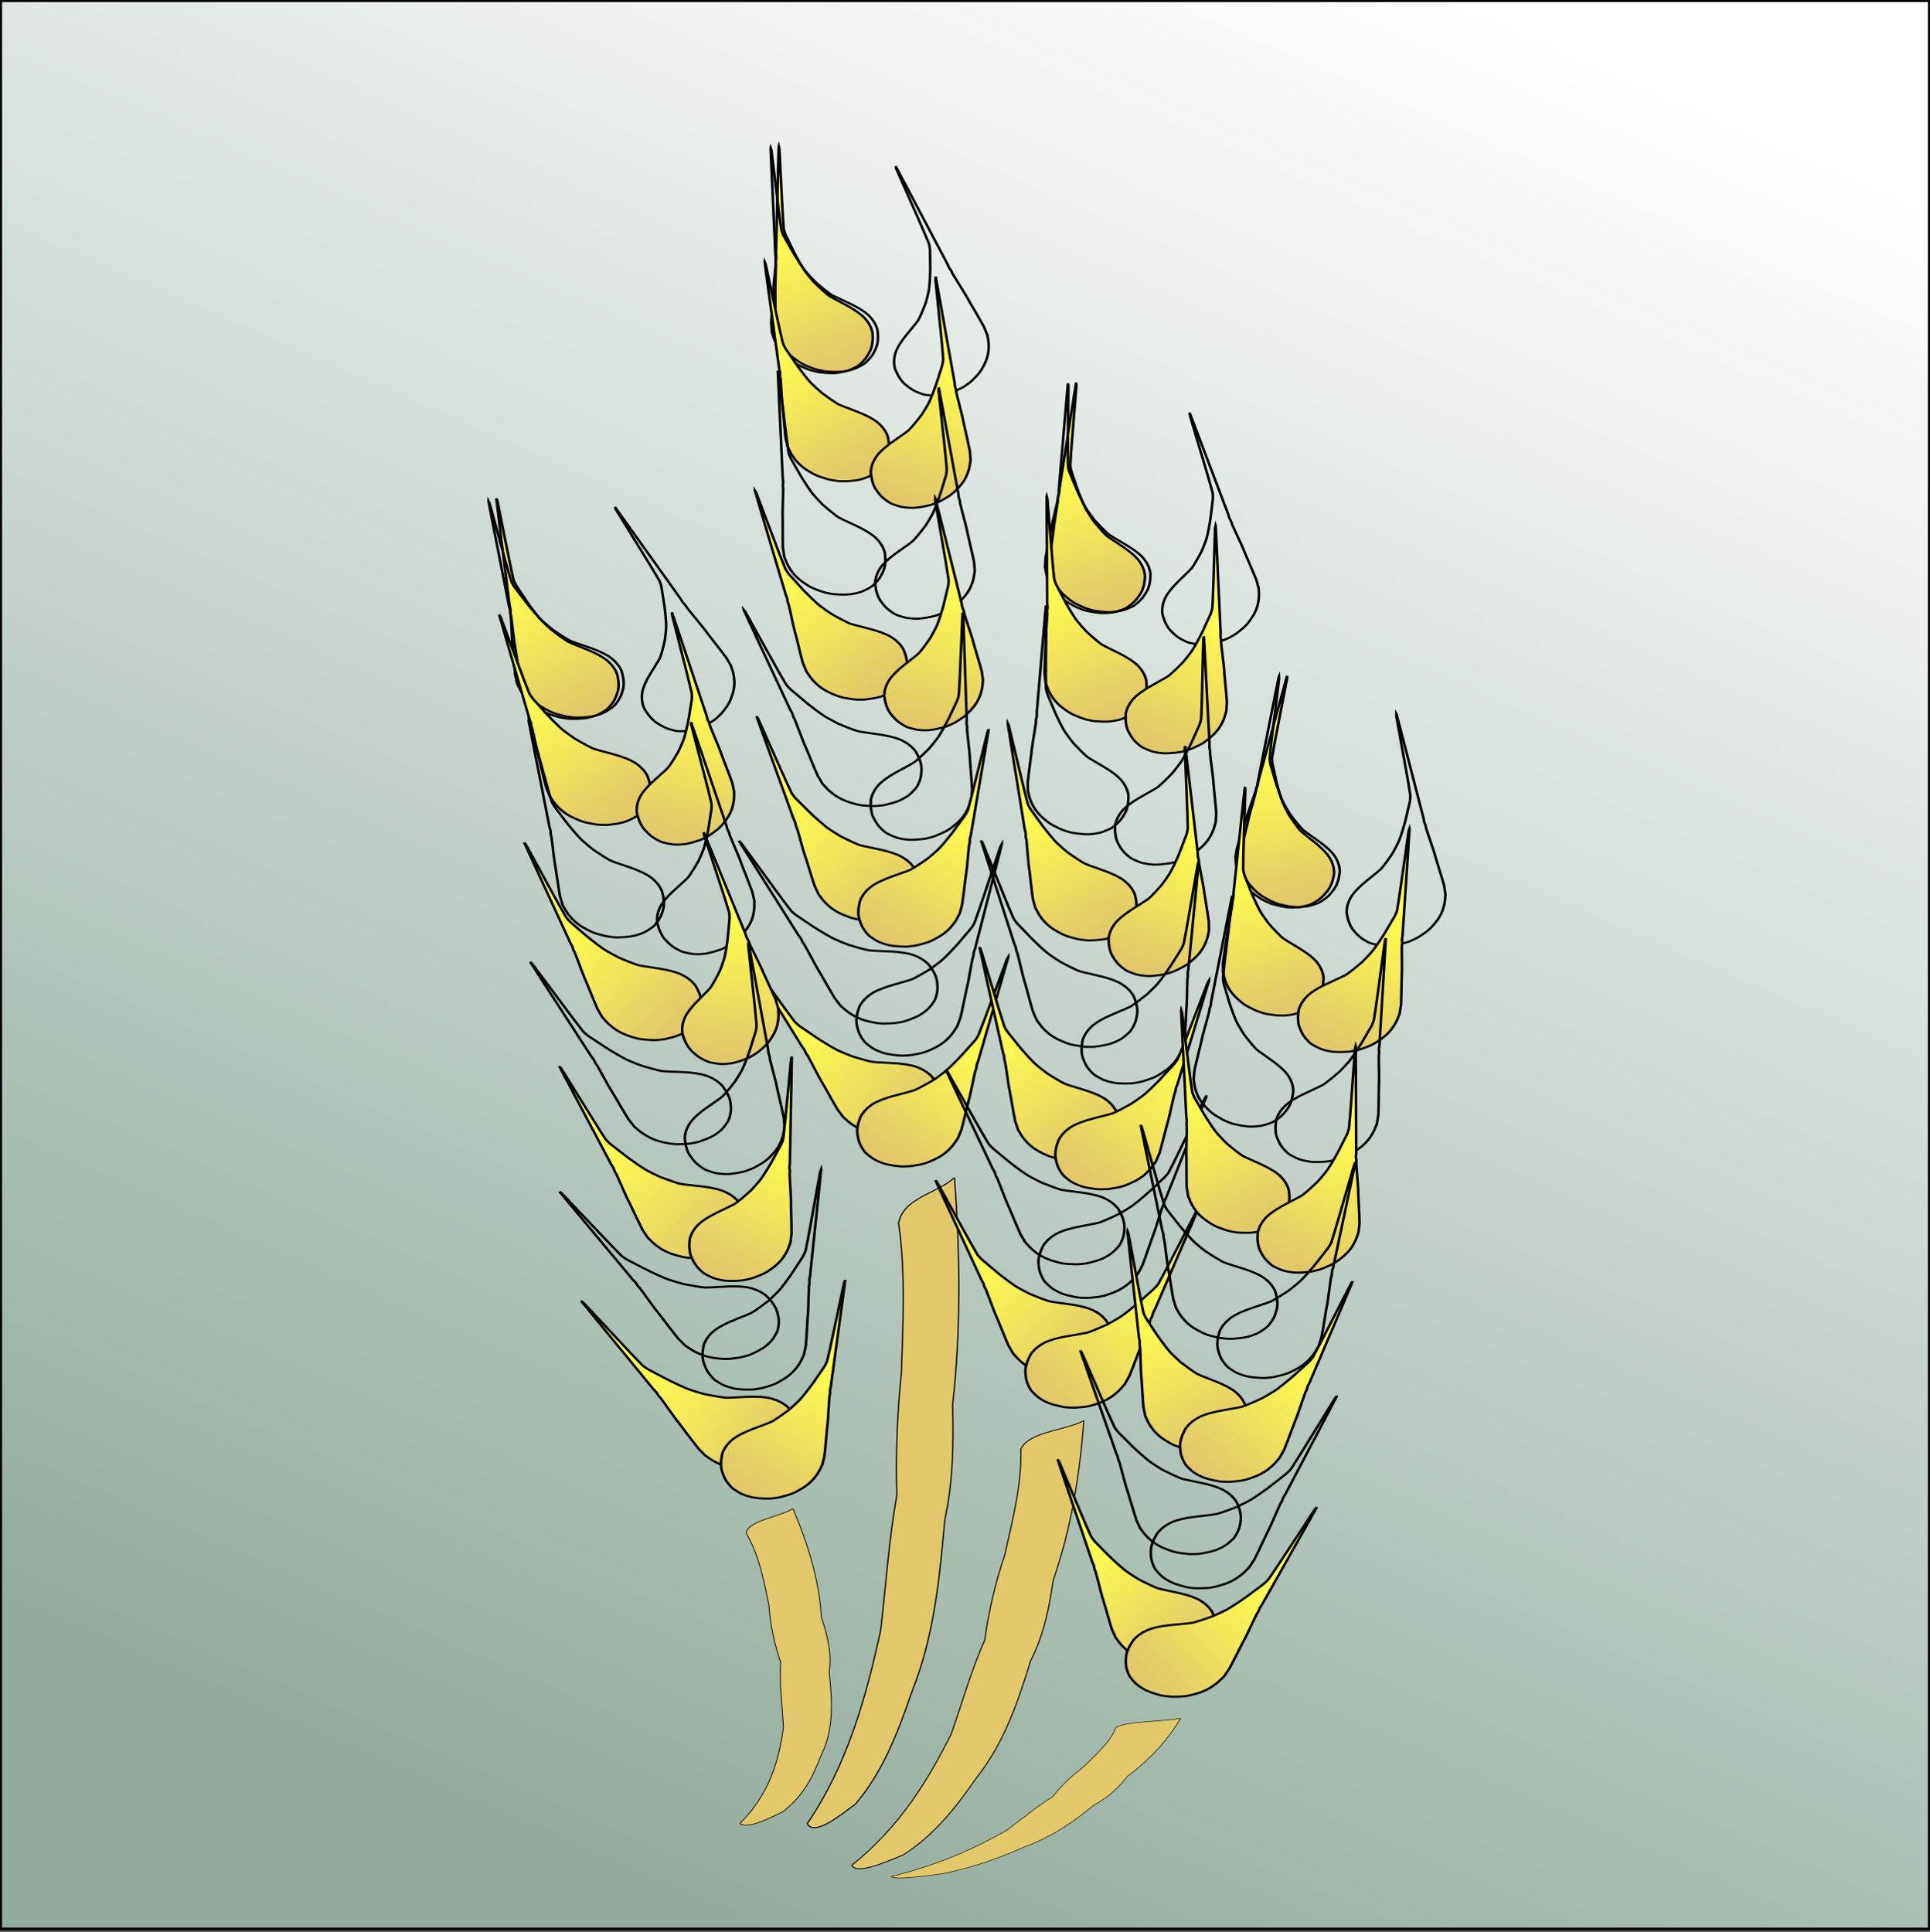 <?xml version="1.0" encoding="UTF-8" standalone="no"?>
<svg
   xmlns:dc="http://purl.org/dc/elements/1.1/"
   xmlns:cc="http://creativecommons.org/ns#"
   xmlns:rdf="http://www.w3.org/1999/02/22-rdf-syntax-ns#"
   xmlns:svg="http://www.w3.org/2000/svg"
   xmlns="http://www.w3.org/2000/svg"
   xmlns:xlink="http://www.w3.org/1999/xlink"
   xmlns:sodipodi="http://sodipodi.sourceforge.net/DTD/sodipodi-0.dtd"
   xmlns:inkscape="http://www.inkscape.org/namespaces/inkscape"
   id="svg2"
   sodipodi:docname="4Wheat-mini.svg"
   inkscape:export-filename="/home/davo/Church/Images/wheat.png"
   viewBox="0 0 999.999 1001.071"
   sodipodi:version="0.32"
   inkscape:export-xdpi="90"
   version="1.0"
   inkscape:output_extension="org.inkscape.output.svg.inkscape"
   inkscape:export-ydpi="90"
   inkscape:version="1.0.1 (3bc2e813f5, 2020-09-07)"
   width="999.999"
   height="1001.07">
  <rect x="0" y="0" width="999.999" height="1001.071" fill="#333333" stroke="none"/>
  <defs
     id="defs4">
    <linearGradient
       inkscape:collect="always"
       id="linearGradient1068">
      <stop
         style="stop-color:#93ac9d;stop-opacity:1"
         offset="0"
         id="stop1064" />
      <stop
         style="stop-color:#ffffff;stop-opacity:1"
         offset="1"
         id="stop1066" />
    </linearGradient>
    <linearGradient
       id="linearGradient2466"
       y2="304.85"
       gradientUnits="userSpaceOnUse"
       x2="222.23"
       y1="367.48"
       x1="239.41"
       inkscape:collect="always">
      <stop
         id="stop2389"
         style="stop-color:#e2c86a"
         offset="0" />
      <stop
         id="stop2391"
         style="stop-color:#fffe4f"
         offset="1" />
    </linearGradient>
    <linearGradient
       inkscape:collect="always"
       xlink:href="#linearGradient2466"
       id="linearGradient210"
       gradientUnits="userSpaceOnUse"
       x1="239.41"
       y1="367.48"
       x2="222.23"
       y2="304.85"
       gradientTransform="matrix(0.944,0.039,-0.052,0.979,264.247,-11.442)" />
    <linearGradient
       inkscape:collect="always"
       xlink:href="#linearGradient2466"
       id="linearGradient250"
       gradientUnits="userSpaceOnUse"
       x1="239.41"
       y1="367.48"
       x2="222.23"
       y2="304.85"
       gradientTransform="matrix(0.908,-0.259,0.258,0.946,-106.437,-17.374)" />
    <linearGradient
       inkscape:collect="always"
       xlink:href="#linearGradient2466"
       id="linearGradient290"
       gradientUnits="userSpaceOnUse"
       x1="239.41"
       y1="367.48"
       x2="222.23"
       y2="304.85"
       gradientTransform="matrix(0.943,-0.047,0.037,0.98,161.53,-127.411)" />
    <linearGradient
       inkscape:collect="always"
       xlink:href="#linearGradient2466"
       id="linearGradient292"
       gradientUnits="userSpaceOnUse"
       x1="239.41"
       y1="367.48"
       x2="222.23"
       y2="304.85"
       gradientTransform="matrix(0.933,-0.147,0.141,0.971,24.763,-211.38)" />
    <linearGradient
       inkscape:collect="always"
       xlink:href="#linearGradient1068"
       id="linearGradient1070"
       x1="467.166"
       y1="974.539"
       x2="893.399"
       y2="-2.279"
       gradientUnits="userSpaceOnUse" />
  </defs>
  <sodipodi:namedview
     id="base"
     bordercolor="#666666"
     inkscape:pageshadow="2"
     guidetolerance="10"
     pagecolor="#ffffff"
     gridtolerance="10000"
     inkscape:window-height="1407"
     inkscape:zoom="0.9899495"
     objecttolerance="10"
     showgrid="false"
     borderopacity="1.0"
     inkscape:current-layer="layer1"
     inkscape:cx="103.56612"
     inkscape:cy="528.48763"
     inkscape:window-y="362"
     inkscape:window-x="286"
     inkscape:window-width="1980"
     showborder="true"
     inkscape:pageopacity="0.0"
     inkscape:document-units="px"
     inkscape:document-rotation="0"
     inkscape:window-maximized="0" />
  <g
     id="layer1"
     inkscape:label="Layer 1"
     inkscape:groupmode="layer"
     transform="translate(-163.11,-11.889)">
    <g
       id="g1064"
       inkscape:export-filename="/home/djo/Faith/thebeginning.life/thebeginning-life.github.io/public/logos/logo-1024.png"
       inkscape:export-xdpi="98.300003"
       inkscape:export-ydpi="98.300003">
      <rect
         style="fill:url(#linearGradient1070);fill-opacity:1;fill-rule:evenodd;stroke:#000000;stroke-width:1.069;stroke-opacity:1"
         id="rect87"
         width="998.931"
         height="998.931"
         x="163.644"
         y="12.424" />
      <g
         id="g438"
         inkscape:export-filename="/home/djo/Faith/thebeginning.life/thebeginning-life.github.io/public/logos/logo-48.png"
         inkscape:export-xdpi="5.7697725"
         inkscape:export-ydpi="5.7697725"
         transform="matrix(1.381,0,0,1.124,190.443,73.782)">
        <path
           id="path2385"
           inkscape:tile-x0="209.625"
           style="fill:url(#linearGradient292);fill-rule:evenodd;stroke:#000000;stroke-width:0.962px"
           d="m 272.367,12.467 c -0.187,8.499 -0.393,16.99 -0.532,25.491 -0.136,7.597 -0.339,15.195 -0.466,22.79 -0.085,0.927 0.049,1.849 0.07,2.779 -0.121,0.942 -0.345,1.891 -0.178,2.848 -0.068,1.043 -0.165,2.081 -0.225,3.113 -0.134,2.166 -0.394,4.312 -0.528,6.477 -0.127,1.688 -0.244,3.374 -0.275,5.067 -0.214,4.303 -0.534,8.603 -0.69,12.917 0.078,1.388 0.163,2.764 0.269,4.148 0.462,1.863 0.898,3.751 1.714,5.489 0.796,1.93 1.912,3.7 3.266,5.265 0.711,0.752 1.396,1.528 2.173,2.21 1.279,1.248 2.722,2.312 4.312,3.075 1.249,0.717 2.539,1.378 3.923,1.776 0.973,0.324 1.948,0.666 2.97,0.734 1.852,0.265 3.725,0.417 5.589,0.302 1.208,-0.16 2.415,-0.39 3.581,-0.772 0.983,-0.264 1.867,-0.81 2.773,-1.28 0.865,-0.484 1.766,-0.983 2.429,-1.742 0.981,-0.998 1.883,-2.083 2.614,-3.291 0.511,-0.885 0.94,-1.806 1.326,-2.76 0.559,-1.21 0.856,-2.518 0.996,-3.85 0.193,-1.361 0.195,-2.731 0.138,-4.102 -0.004,-1.211 -0.4,-2.36 -0.756,-3.495 -0.41,-1.048 -0.901,-2.062 -1.513,-2.989 -0.703,-1.16 -1.596,-2.181 -2.587,-3.088 -0.849,-0.849 -1.822,-1.57 -2.761,-2.316 -1.823,-1.381 -3.789,-2.561 -5.674,-3.843 -1.022,-0.663 -2.043,-1.317 -3.019,-2.057 -1.005,-0.874 -1.856,-1.932 -2.779,-2.899 -0.997,-1.144 -1.992,-2.278 -2.945,-3.449 -1.105,-1.494 -2.089,-3.077 -3.109,-4.644 -0.823,-1.33 -1.435,-2.783 -2.144,-4.18 -1.111,-2.387 -2.176,-4.791 -3.108,-7.265 -0.782,-1.962 -1.555,-3.935 -2.327,-5.899 -0.287,-1.057 -0.658,-2.101 -0.695,-3.207 -0.447,-7.207 -0.666,-14.431 -0.981,-21.649 -0.204,-4.883 -0.409,-9.775 -0.604,-14.659 -0.074,-0.376 -0.149,-0.761 -0.224,-1.146 z"
           sodipodi:nodetypes="ccccccccccc"
           inkscape:tile-w="39.506181"
           inkscape:tile-h="108.72521"
           inkscape:tile-cx="229.37809"
           inkscape:tile-cy="318.95635"
           inkscape:tile-y0="264.59375" />
        <use
           id="use4257"
           xlink:href="#path2385"
           transform="matrix(0.998,-0.062,0.057,0.998,-3.196,17.722)"
           height="1052.362"
           width="744.094"
           inkscape:tiled-clone-of="#path2385"
           y="0"
           x="0" />
        <use
           id="use4259"
           xlink:href="#path2385"
           transform="matrix(0.991,-0.142,0.131,0.991,-4.463,92.132)"
           height="1052.362"
           width="744.094"
           inkscape:tiled-clone-of="#path2385"
           y="0"
           x="0" />
        <use
           id="use4261"
           xlink:href="#path2385"
           transform="matrix(0.998,-0.062,0.058,0.998,-0.52,120.414)"
           height="1052.362"
           width="744.094"
           inkscape:tiled-clone-of="#path2385"
           y="0"
           x="0" />
        <use
           id="use4263"
           xlink:href="#path2385"
           transform="matrix(0.964,-0.275,0.254,0.964,-2.266,234.174)"
           height="1052.362"
           width="744.094"
           inkscape:tiled-clone-of="#path2385"
           y="0"
           x="0" />
        <use
           id="use4265"
           xlink:href="#path2385"
           transform="matrix(0.922,-0.403,0.372,0.922,3.505,324.514)"
           height="1052.362"
           width="744.094"
           inkscape:tiled-clone-of="#path2385"
           y="0"
           x="0" />
        <use
           id="use4267"
           xlink:href="#path2385"
           transform="matrix(0.95,-0.325,0.301,0.95,1.565,351.948)"
           height="1052.362"
           width="744.094"
           inkscape:tiled-clone-of="#path2385"
           y="0"
           x="0" />
        <use
           id="use4269"
           xlink:href="#path2385"
           transform="matrix(0.872,-0.51,0.471,0.872,14.114,460.739)"
           height="1052.362"
           width="744.094"
           inkscape:tiled-clone-of="#path2385"
           y="0"
           x="0" />
        <use
           id="use4271"
           xlink:href="#path2385"
           transform="matrix(0.876,-0.502,0.464,0.876,14.739,509.52)"
           height="1052.362"
           width="744.094"
           inkscape:tiled-clone-of="#path2385"
           y="0"
           x="0" />
        <use
           id="use4273"
           xlink:href="#path2385"
           transform="matrix(-0.921,0.404,0.374,0.921,562.484,-99.861)"
           height="1052.362"
           width="744.094"
           inkscape:tiled-clone-of="#path2385"
           y="0"
           x="0" />
        <use
           id="use4275"
           xlink:href="#path2385"
           transform="matrix(-0.992,0.134,0.123,0.992,599.936,23.719)"
           height="1052.362"
           width="744.094"
           inkscape:tiled-clone-of="#path2385"
           y="0"
           x="0" />
        <use
           id="use4277"
           xlink:href="#path2385"
           transform="matrix(-0.991,0.139,0.128,0.991,600.754,73.472)"
           height="1052.362"
           width="744.094"
           inkscape:tiled-clone-of="#path2385"
           y="0"
           x="0" />
        <use
           id="use4279"
           xlink:href="#path2385"
           transform="matrix(-0.982,0.194,0.179,0.982,596.397,109.738)"
           height="1052.362"
           width="744.094"
           inkscape:tiled-clone-of="#path2385"
           y="0"
           x="0" />
        <use
           id="use4281"
           xlink:href="#path2385"
           transform="matrix(-1,0.008,0.007,1,613.831,212.781)"
           height="1052.362"
           width="744.094"
           inkscape:tiled-clone-of="#path2385"
           y="0"
           x="0" />
        <use
           id="use4283"
           xlink:href="#path2385"
           transform="matrix(-0.987,-0.17,-0.157,0.987,621.955,315.215)"
           height="1052.362"
           width="744.094"
           inkscape:tiled-clone-of="#path2385"
           y="0"
           x="0" />
        <use
           id="use4285"
           xlink:href="#path2385"
           transform="matrix(-0.972,-0.243,-0.224,0.972,623.622,388.204)"
           height="1052.362"
           width="744.094"
           inkscape:tiled-clone-of="#path2385"
           y="0"
           x="0" />
        <use
           id="use4287"
           xlink:href="#path2385"
           transform="matrix(-0.966,-0.269,-0.249,0.966,624.71,447.452)"
           height="1052.362"
           width="744.094"
           inkscape:tiled-clone-of="#path2385"
           y="0"
           x="0" />
        <path
           id="path4289"
           style="fill:#e2c86a;stroke:#000000;stroke-width:0.45;stroke-linecap:round"
           d="m 338.334,487.835 c 2.059,34.886 2.483,69.979 -0.715,104.787 0.351,17.643 0.219,35.424 -2.913,52.788 -1.961,26.756 -4.008,53.833 -12.304,79.273 -5.103,18.144 -10.712,36.899 -21.293,52.08 -4.266,3.683 -15.164,15.277 -18.029,8.956 15.004,-27.033 22.142,-58.352 27.559,-89.211 1.983,-20.773 3.05,-41.718 6.059,-62.328 -0.455,-18.66 0.09,-37.343 1.691,-55.907 0.605,-23.128 1.623,-46.393 -1.03,-69.417 1.83,-11.82 14.429,-13.564 20.976,-21.02 z" />
        <path
           id="path212"
           inkscape:tile-x0="209.625"
           style="fill:url(#linearGradient250);fill-rule:evenodd;stroke:#000000;stroke-width:0.962px"
           d="m 166.444,174.855 c 0.844,8.459 1.666,16.913 2.558,25.368 0.784,7.558 1.502,15.124 2.296,22.679 0.028,0.93 0.273,1.829 0.406,2.75 -0.006,0.95 -0.114,1.919 0.168,2.848 0.059,1.044 0.088,2.086 0.153,3.118 0.129,2.166 0.13,4.328 0.26,6.494 0.078,1.691 0.166,3.379 0.34,5.063 0.308,4.297 0.511,8.604 0.879,12.905 0.245,1.368 0.497,2.724 0.769,4.085 0.684,1.794 1.346,3.614 2.366,5.241 1.024,1.819 2.346,3.442 3.879,4.831 0.796,0.66 1.571,1.348 2.424,1.931 1.421,1.084 2.982,1.966 4.653,2.53 1.327,0.56 2.687,1.06 4.109,1.288 1.005,0.203 2.015,0.426 3.037,0.369 1.87,0.038 3.748,-0.037 5.584,-0.377 1.18,-0.305 2.35,-0.679 3.462,-1.2 0.944,-0.381 1.756,-1.03 2.597,-1.606 0.8,-0.585 1.634,-1.189 2.2,-2.023 0.853,-1.11 1.617,-2.296 2.196,-3.583 0.4,-0.94 0.714,-1.907 0.982,-2.901 0.408,-1.269 0.545,-2.603 0.523,-3.942 0.027,-1.374 -0.137,-2.735 -0.359,-4.089 -0.151,-1.201 -0.683,-2.294 -1.174,-3.378 -0.534,-0.99 -1.144,-1.938 -1.864,-2.784 -0.838,-1.067 -1.848,-1.972 -2.942,-2.752 -0.945,-0.74 -1.999,-1.338 -3.021,-1.965 -1.977,-1.15 -4.071,-2.084 -6.098,-3.128 -1.095,-0.535 -2.187,-1.06 -3.246,-1.676 -1.104,-0.746 -2.076,-1.693 -3.109,-2.541 -1.128,-1.015 -2.253,-2.02 -3.34,-3.067 -1.278,-1.349 -2.446,-2.801 -3.648,-4.234 -0.978,-1.221 -1.762,-2.588 -2.635,-3.89 -1.391,-2.235 -2.74,-4.492 -3.965,-6.836 -1.013,-1.853 -2.02,-3.718 -3.024,-5.574 -0.413,-1.014 -0.908,-2.005 -1.078,-3.099 -1.316,-7.1 -2.408,-14.244 -3.594,-21.371 -0.794,-4.822 -1.59,-9.654 -2.374,-14.478 -0.119,-0.364 -0.24,-0.737 -0.361,-1.111 z"
           sodipodi:nodetypes="ccccccccccc"
           inkscape:tile-w="39.506181"
           inkscape:tile-h="108.72521"
           inkscape:tile-cx="229.37809"
           inkscape:tile-cy="318.95635"
           inkscape:tile-y0="264.59375" />
        <use
           id="use214"
           xlink:href="#path2385"
           transform="matrix(0.983,-0.182,0.178,0.984,-106.457,213.428)"
           height="1052.362"
           width="744.094"
           inkscape:tiled-clone-of="#path2385"
           y="0"
           x="0" />
        <use
           id="use216"
           xlink:href="#path2385"
           transform="matrix(0.966,-0.261,0.25,0.968,-98.707,287.445)"
           height="1052.362"
           width="744.094"
           inkscape:tiled-clone-of="#path2385"
           y="0"
           x="0" />
        <use
           id="use218"
           xlink:href="#path2385"
           transform="matrix(0.983,-0.183,0.178,0.984,-91.37,315.041)"
           height="1052.362"
           width="744.094"
           inkscape:tiled-clone-of="#path2385"
           y="0"
           x="0" />
        <use
           id="use220"
           xlink:href="#path2385"
           transform="matrix(0.924,-0.39,0.369,0.927,-79.333,428.177)"
           height="1052.362"
           width="744.094"
           inkscape:tiled-clone-of="#path2385"
           y="0"
           x="0" />
        <use
           id="use222"
           xlink:href="#path2385"
           transform="matrix(0.866,-0.512,0.481,0.87,-62.668,517.154)"
           height="1052.362"
           width="744.094"
           inkscape:tiled-clone-of="#path2385"
           y="0"
           x="0" />
        <use
           id="use224"
           xlink:href="#path2385"
           transform="matrix(0.904,-0.438,0.413,0.907,-61.274,544.622)"
           height="1052.362"
           width="744.094"
           inkscape:tiled-clone-of="#path2385"
           y="0"
           x="0" />
        <use
           id="use226"
           xlink:href="#path2385"
           transform="matrix(0.803,-0.612,0.573,0.808,-35.648,651.094)"
           height="1052.362"
           width="744.094"
           inkscape:tiled-clone-of="#path2385"
           y="0"
           x="0" />
        <use
           id="use228"
           xlink:href="#path2385"
           transform="matrix(0.809,-0.605,0.567,0.813,-29.121,699.441)"
           height="1052.362"
           width="744.094"
           inkscape:tiled-clone-of="#path2385"
           y="0"
           x="0" />
        <use
           id="use230"
           xlink:href="#path2385"
           transform="matrix(-0.866,0.513,0.482,0.869,440.832,28.235)"
           height="1052.362"
           width="744.094"
           inkscape:tiled-clone-of="#path2385"
           y="0"
           x="0" />
        <use
           id="use232"
           xlink:href="#path2385"
           transform="matrix(-0.968,0.253,0.243,0.97,492.968,146.372)"
           height="1052.362"
           width="744.094"
           inkscape:tiled-clone-of="#path2385"
           y="0"
           x="0" />
        <use
           id="use234"
           xlink:href="#path2385"
           transform="matrix(-0.967,0.258,0.248,0.968,499.802,195.661)"
           height="1052.362"
           width="744.094"
           inkscape:tiled-clone-of="#path2385"
           y="0"
           x="0" />
        <use
           id="use236"
           xlink:href="#path2385"
           transform="matrix(-0.952,0.311,0.297,0.954,499.867,232.188)"
           height="1052.362"
           width="744.094"
           inkscape:tiled-clone-of="#path2385"
           y="0"
           x="0" />
        <use
           id="use238"
           xlink:href="#path2385"
           transform="matrix(-0.992,0.129,0.128,0.992,529.646,332.363)"
           height="1052.362"
           width="744.094"
           inkscape:tiled-clone-of="#path2385"
           y="0"
           x="0" />
        <use
           id="use240"
           xlink:href="#path2385"
           transform="matrix(-1,-0.049,-0.036,0.998,550.111,433.061)"
           height="1052.362"
           width="744.094"
           inkscape:tiled-clone-of="#path2385"
           y="0"
           x="0" />
        <use
           id="use242"
           xlink:href="#path2385"
           transform="matrix(-0.995,-0.123,-0.105,0.992,560.601,505.312)"
           height="1052.362"
           width="744.094"
           inkscape:tiled-clone-of="#path2385"
           y="0"
           x="0" />
        <use
           id="use244"
           xlink:href="#path2385"
           transform="matrix(-0.991,-0.151,-0.13,0.989,568.853,563.992)"
           height="1052.362"
           width="744.094"
           inkscape:tiled-clone-of="#path2385"
           y="0"
           x="0" />
        <path
           id="path246"
           style="fill:#e2c86a;stroke:#000000;stroke-width:0.304;stroke-linecap:round"
           d="m 277.704,640.502 c 5.71,16.475 9.902,33.149 10.649,49.912 2.237,8.374 4.034,16.845 2.958,25.301 1.043,12.854 2.039,25.866 -3.031,38.485 -2.849,8.95 -6.108,18.221 -14.44,26.099 -3.623,2.016 -12.641,8.207 -16.024,5.375 11.22,-13.791 14.562,-29.136 16.333,-44.157 -0.376,-10.008 -1.633,-20.042 -1.024,-30.035 -2.445,-8.852 -3.95,-17.777 -4.447,-26.71 -1.929,-11.044 -3.483,-22.179 -8.471,-32.972 0.447,-5.738 12.133,-7.346 17.497,-11.298 z" />
        <path
           id="path252"
           inkscape:tile-x0="209.625"
           style="fill:url(#linearGradient290);fill-rule:evenodd;stroke:#000000;stroke-width:0.962px"
           d="m 383.951,121.474 c -1.088,8.431 -2.196,16.852 -3.237,25.29 -0.943,7.54 -1.952,15.073 -2.885,22.612 -0.183,0.913 -0.147,1.844 -0.226,2.771 -0.22,0.924 -0.544,1.844 -0.479,2.813 -0.178,1.03 -0.385,2.052 -0.555,3.072 -0.363,2.139 -0.85,4.245 -1.213,6.384 -0.305,1.665 -0.601,3.329 -0.812,5.009 -0.67,4.256 -1.445,8.497 -2.058,12.77 -0.07,1.388 -0.131,2.766 -0.173,4.153 0.261,1.902 0.495,3.825 1.121,5.64 0.586,2.004 1.508,3.883 2.688,5.582 0.627,0.823 1.226,1.667 1.926,2.428 1.139,1.377 2.461,2.588 3.961,3.515 1.166,0.846 2.378,1.64 3.712,2.182 0.933,0.425 1.867,0.87 2.875,1.045 1.813,0.46 3.66,0.81 5.525,0.894 1.218,-0.031 2.443,-0.131 3.643,-0.387 1.005,-0.158 1.943,-0.607 2.893,-0.978 0.911,-0.389 1.86,-0.79 2.6,-1.474 1.082,-0.888 2.093,-1.872 2.949,-2.994 0.602,-0.825 1.127,-1.696 1.612,-2.604 0.684,-1.144 1.118,-2.412 1.399,-3.723 0.337,-1.333 0.484,-2.695 0.574,-4.065 0.124,-1.204 -0.147,-2.389 -0.381,-3.556 -0.296,-1.085 -0.677,-2.146 -1.187,-3.133 -0.576,-1.228 -1.355,-2.339 -2.244,-3.345 -0.754,-0.935 -1.645,-1.755 -2.499,-2.596 -1.666,-1.567 -3.495,-2.949 -5.234,-4.424 -0.946,-0.768 -1.891,-1.526 -2.783,-2.366 -0.907,-0.976 -1.64,-2.118 -2.455,-3.178 -0.869,-1.243 -1.739,-2.477 -2.562,-3.742 -0.94,-1.603 -1.75,-3.281 -2.598,-4.948 -0.677,-1.41 -1.132,-2.919 -1.688,-4.384 -0.851,-2.491 -1.654,-4.995 -2.319,-7.554 -0.569,-2.034 -1.128,-4.078 -1.687,-6.113 -0.173,-1.081 -0.432,-2.159 -0.351,-3.263 0.322,-7.214 0.871,-14.42 1.325,-21.631 0.316,-4.877 0.631,-9.763 0.957,-14.64 -0.033,-0.381 -0.067,-0.772 -0.101,-1.164 z"
           sodipodi:nodetypes="ccccccccccc"
           inkscape:tile-w="39.506181"
           inkscape:tile-h="108.72521"
           inkscape:tile-cx="229.37809"
           inkscape:tile-cy="318.95635"
           inkscape:tile-y0="264.59375" />
        <use
           id="use254"
           xlink:href="#path2385"
           transform="matrix(0.999,0.044,-0.049,0.999,109.39,97.424)"
           height="1052.362"
           width="744.094"
           inkscape:tiled-clone-of="#path2385"
           y="0"
           x="0" />
        <use
           id="use256"
           xlink:href="#path2385"
           transform="matrix(1,-0.036,0.025,0.999,100.224,171.278)"
           height="1052.362"
           width="744.094"
           inkscape:tiled-clone-of="#path2385"
           y="0"
           x="0" />
        <use
           id="use258"
           xlink:href="#path2385"
           transform="matrix(0.999,0.044,-0.049,0.999,101.14,199.819)"
           height="1052.362"
           width="744.094"
           inkscape:tiled-clone-of="#path2385"
           y="0"
           x="0" />
        <use
           id="use260"
           xlink:href="#path2385"
           transform="matrix(0.988,-0.171,0.15,0.986,87.318,312.75)"
           height="1052.362"
           width="744.094"
           inkscape:tiled-clone-of="#path2385"
           y="0"
           x="0" />
        <use
           id="use262"
           xlink:href="#path2385"
           transform="matrix(0.96,-0.303,0.272,0.956,83.459,403.191)"
           height="1052.362"
           width="744.094"
           inkscape:tiled-clone-of="#path2385"
           y="0"
           x="0" />
        <use
           id="use264"
           xlink:href="#path2385"
           transform="matrix(0.979,-0.223,0.198,0.976,78.615,430.264)"
           height="1052.362"
           width="744.094"
           inkscape:tiled-clone-of="#path2385"
           y="0"
           x="0" />
        <use
           id="use266"
           xlink:href="#path2385"
           transform="matrix(0.921,-0.415,0.376,0.917,79.535,539.773)"
           height="1052.362"
           width="744.094"
           inkscape:tiled-clone-of="#path2385"
           y="0"
           x="0" />
        <use
           id="use268"
           xlink:href="#path2385"
           transform="matrix(0.924,-0.406,0.368,0.92,74.975,588.344)"
           height="1052.362"
           width="744.094"
           inkscape:tiled-clone-of="#path2385"
           y="0"
           x="0" />
        <use
           id="use270"
           xlink:href="#path2385"
           transform="matrix(-0.959,0.304,0.274,0.956,684.36,40.605)"
           height="1052.362"
           width="744.094"
           inkscape:tiled-clone-of="#path2385"
           y="0"
           x="0" />
        <use
           id="use272"
           xlink:href="#path2385"
           transform="matrix(-1,0.027,0.017,0.999,708.471,167.464)"
           height="1052.362"
           width="744.094"
           inkscape:tiled-clone-of="#path2385"
           y="0"
           x="0" />
        <use
           id="use274"
           xlink:href="#path2385"
           transform="matrix(-1,0.033,0.022,0.999,703.998,217.023)"
           height="1052.362"
           width="744.094"
           inkscape:tiled-clone-of="#path2385"
           y="0"
           x="0" />
        <use
           id="use276"
           xlink:href="#path2385"
           transform="matrix(-0.998,0.088,0.074,0.996,695.813,252.62)"
           height="1052.362"
           width="744.094"
           inkscape:tiled-clone-of="#path2385"
           y="0"
           x="0" />
        <use
           id="use278"
           xlink:href="#path2385"
           transform="matrix(-0.995,-0.099,-0.099,0.995,702.2,356.932)"
           height="1052.362"
           width="744.094"
           inkscape:tiled-clone-of="#path2385"
           y="0"
           x="0" />
        <use
           id="use280"
           xlink:href="#path2385"
           transform="matrix(-0.963,-0.274,-0.261,0.964,699.396,459.65)"
           height="1052.362"
           width="744.094"
           inkscape:tiled-clone-of="#path2385"
           y="0"
           x="0" />
        <use
           id="use282"
           xlink:href="#path2385"
           transform="matrix(-0.941,-0.345,-0.327,0.943,693.3,532.403)"
           height="1052.362"
           width="744.094"
           inkscape:tiled-clone-of="#path2385"
           y="0"
           x="0" />
        <use
           id="use284"
           xlink:href="#path2385"
           transform="matrix(-0.932,-0.371,-0.35,0.934,688.087,591.431)"
           height="1052.362"
           width="744.094"
           inkscape:tiled-clone-of="#path2385"
           y="0"
           x="0" />
        <path
           id="path286"
           style="fill:#e2c86a;stroke:#000000;stroke-width:0.384;stroke-linecap:round"
           d="m 386.833,599.969 c -1.478,24.692 -4.648,49.399 -11.493,73.616 -1.453,12.432 -3.414,24.923 -8.401,36.881 -4.753,18.655 -9.628,37.528 -20.723,54.752 -7.082,12.349 -14.742,25.087 -27.12,34.915 -4.74,2.249 -17.074,9.53 -19.354,4.856 18.118,-17.807 28.632,-39.257 37.341,-60.521 4.161,-14.446 7.403,-29.087 12.597,-43.337 1.451,-13.156 3.928,-26.248 7.471,-39.172 2.994,-16.213 6.425,-32.488 6.076,-48.888 3.085,-8.164 16.146,-8.384 23.606,-13.103 z" />
        <path
           id="path172"
           inkscape:tile-x0="209.625"
           style="fill:url(#linearGradient210);fill-rule:evenodd;stroke:#000000;stroke-width:0.962px"
           d="m 463.076,256.666 c -1.852,8.296 -3.722,16.582 -5.527,24.891 -1.625,7.422 -3.316,14.832 -4.932,22.255 -0.265,0.892 -0.315,1.823 -0.477,2.739 -0.303,0.9 -0.71,1.787 -0.733,2.757 -0.271,1.01 -0.571,2.008 -0.832,3.009 -0.556,2.097 -1.233,4.15 -1.79,6.247 -0.456,1.63 -0.902,3.261 -1.265,4.915 -1.055,4.177 -2.213,8.331 -3.212,12.53 -0.196,1.376 -0.383,2.743 -0.551,4.12 0.087,1.918 0.144,3.854 0.603,5.719 0.401,2.049 1.148,4.004 2.168,5.803 0.549,0.877 1.069,1.772 1.697,2.593 1.009,1.475 2.215,2.802 3.625,3.861 1.084,0.948 2.219,1.849 3.498,2.511 0.89,0.508 1.78,1.036 2.768,1.303 1.764,0.623 3.571,1.14 5.421,1.394 1.216,0.08 2.445,0.092 3.663,-0.054 1.016,-0.066 1.99,-0.428 2.97,-0.711 0.943,-0.304 1.925,-0.617 2.723,-1.232 1.158,-0.786 2.255,-1.673 3.209,-2.713 0.675,-0.767 1.276,-1.586 1.842,-2.446 0.786,-1.077 1.333,-2.3 1.733,-3.58 0.457,-1.296 0.727,-2.64 0.941,-3.995 0.234,-1.188 0.071,-2.392 -0.055,-3.576 -0.196,-1.108 -0.479,-2.199 -0.897,-3.228 -0.462,-1.276 -1.137,-2.452 -1.93,-3.536 -0.665,-1 -1.478,-1.897 -2.252,-2.813 -1.517,-1.712 -3.212,-3.255 -4.809,-4.883 -0.872,-0.851 -1.745,-1.692 -2.556,-2.61 -0.814,-1.055 -1.44,-2.259 -2.155,-3.388 -0.753,-1.317 -1.506,-2.625 -2.21,-3.96 -0.79,-1.682 -1.444,-3.427 -2.136,-5.164 -0.546,-1.466 -0.861,-3.01 -1.282,-4.52 -0.62,-2.558 -1.193,-5.125 -1.621,-7.734 -0.381,-2.077 -0.752,-4.164 -1.124,-6.241 -0.074,-1.093 -0.233,-2.189 -0.052,-3.281 0.977,-7.155 2.18,-14.281 3.289,-21.42 0.759,-4.828 1.518,-9.665 2.286,-14.492 0.002,-0.383 0.004,-0.775 0.006,-1.168 z"
           sodipodi:nodetypes="ccccccccccc"
           inkscape:tile-w="39.506181"
           inkscape:tile-h="108.72521"
           inkscape:tile-cx="229.37809"
           inkscape:tile-cy="318.95635"
           inkscape:tile-y0="264.59375" />
        <use
           id="use174"
           xlink:href="#path2385"
           transform="matrix(0.991,0.135,-0.14,0.99,191.847,207.709)"
           height="1052.362"
           width="744.094"
           inkscape:tiled-clone-of="#path2385"
           y="0"
           x="0" />
        <use
           id="use176"
           xlink:href="#path2385"
           transform="matrix(0.999,0.055,-0.066,0.997,175.993,280.422)"
           height="1052.362"
           width="744.094"
           inkscape:tiled-clone-of="#path2385"
           y="0"
           x="0" />
        <use
           id="use178"
           xlink:href="#path2385"
           transform="matrix(0.991,0.135,-0.139,0.99,174.306,308.927)"
           height="1052.362"
           width="744.094"
           inkscape:tiled-clone-of="#path2385"
           y="0"
           x="0" />
        <use
           id="use180"
           xlink:href="#path2385"
           transform="matrix(1,-0.08,0.06,0.996,150.256,420.129)"
           height="1052.362"
           width="744.094"
           inkscape:tiled-clone-of="#path2385"
           y="0"
           x="0" />
        <use
           id="use182"
           xlink:href="#path2385"
           transform="matrix(0.983,-0.214,0.184,0.977,138.176,509.844)"
           height="1052.362"
           width="744.094"
           inkscape:tiled-clone-of="#path2385"
           y="0"
           x="0" />
        <use
           id="use184"
           xlink:href="#path2385"
           transform="matrix(0.995,-0.132,0.108,0.99,130.886,536.363)"
           height="1052.362"
           width="744.094"
           inkscape:tiled-clone-of="#path2385"
           y="0"
           x="0" />
        <use
           id="use186"
           xlink:href="#path2385"
           transform="matrix(0.955,-0.329,0.291,0.947,121.828,645.5)"
           height="1052.362"
           width="744.094"
           inkscape:tiled-clone-of="#path2385"
           y="0"
           x="0" />
        <use
           id="use188"
           xlink:href="#path2385"
           transform="matrix(0.957,-0.321,0.283,0.95,112.863,693.454)"
           height="1052.362"
           width="744.094"
           inkscape:tiled-clone-of="#path2385"
           y="0"
           x="0" />
        <use
           id="use190"
           xlink:href="#path2385"
           transform="matrix(-0.983,0.215,0.185,0.977,769.601,203.493)"
           height="1052.362"
           width="744.094"
           inkscape:tiled-clone-of="#path2385"
           y="0"
           x="0" />
        <use
           id="use192"
           xlink:href="#path2385"
           transform="matrix(-0.999,-0.064,-0.074,0.997,782.058,332.02)"
           height="1052.362"
           width="744.094"
           inkscape:tiled-clone-of="#path2385"
           y="0"
           x="0" />
        <use
           id="use194"
           xlink:href="#path2385"
           transform="matrix(-0.999,-0.058,-0.069,0.997,773.09,380.966)"
           height="1052.362"
           width="744.094"
           inkscape:tiled-clone-of="#path2385"
           y="0"
           x="0" />
        <use
           id="use196"
           xlink:href="#path2385"
           transform="matrix(-1.001,-0.003,-0.017,0.999,761.697,415.67)"
           height="1052.362"
           width="744.094"
           inkscape:tiled-clone-of="#path2385"
           y="0"
           x="0" />
        <use
           id="use198"
           xlink:href="#path2385"
           transform="matrix(-0.982,-0.189,-0.19,0.982,758.558,520.13)"
           height="1052.362"
           width="744.094"
           inkscape:tiled-clone-of="#path2385"
           y="0"
           x="0" />
        <use
           id="use200"
           xlink:href="#path2385"
           transform="matrix(-0.934,-0.36,-0.347,0.937,746.41,622.165)"
           height="1052.362"
           width="744.094"
           inkscape:tiled-clone-of="#path2385"
           y="0"
           x="0" />
        <use
           id="use202"
           xlink:href="#path2385"
           transform="matrix(-0.906,-0.429,-0.411,0.909,733.713,694.061)"
           height="1052.362"
           width="744.094"
           inkscape:tiled-clone-of="#path2385"
           y="0"
           x="0" />
        <use
           id="use204"
           xlink:href="#path2385"
           transform="matrix(-0.894,-0.454,-0.434,0.898,723.146,752.368)"
           height="1052.362"
           width="744.094"
           inkscape:tiled-clone-of="#path2385"
           y="0"
           x="0" />
        <path
           id="path206"
           style="fill:#e2c86a;stroke:#000000;stroke-width:0.229;stroke-linecap:round"
           d="m 423.156,737.217 c -4.399,9.004 -10.431,17.972 -19.944,26.671 -2.898,4.516 -6.293,9.041 -12.538,13.297 -6.828,6.713 -13.798,13.504 -26.564,19.538 -8.311,4.348 -17.227,8.824 -30.338,12.119 -4.839,0.707 -17.6,3.071 -19.233,1.304 19.603,-6.076 32.319,-13.671 43.271,-21.243 5.75,-5.187 10.638,-10.468 17.359,-15.558 2.983,-4.781 6.947,-9.514 11.918,-14.159 4.838,-5.863 10.105,-11.737 11.745,-17.75 3.956,-2.913 16.568,-2.674 24.324,-4.219 z" />
      </g>
    </g>
  </g>
</svg>
